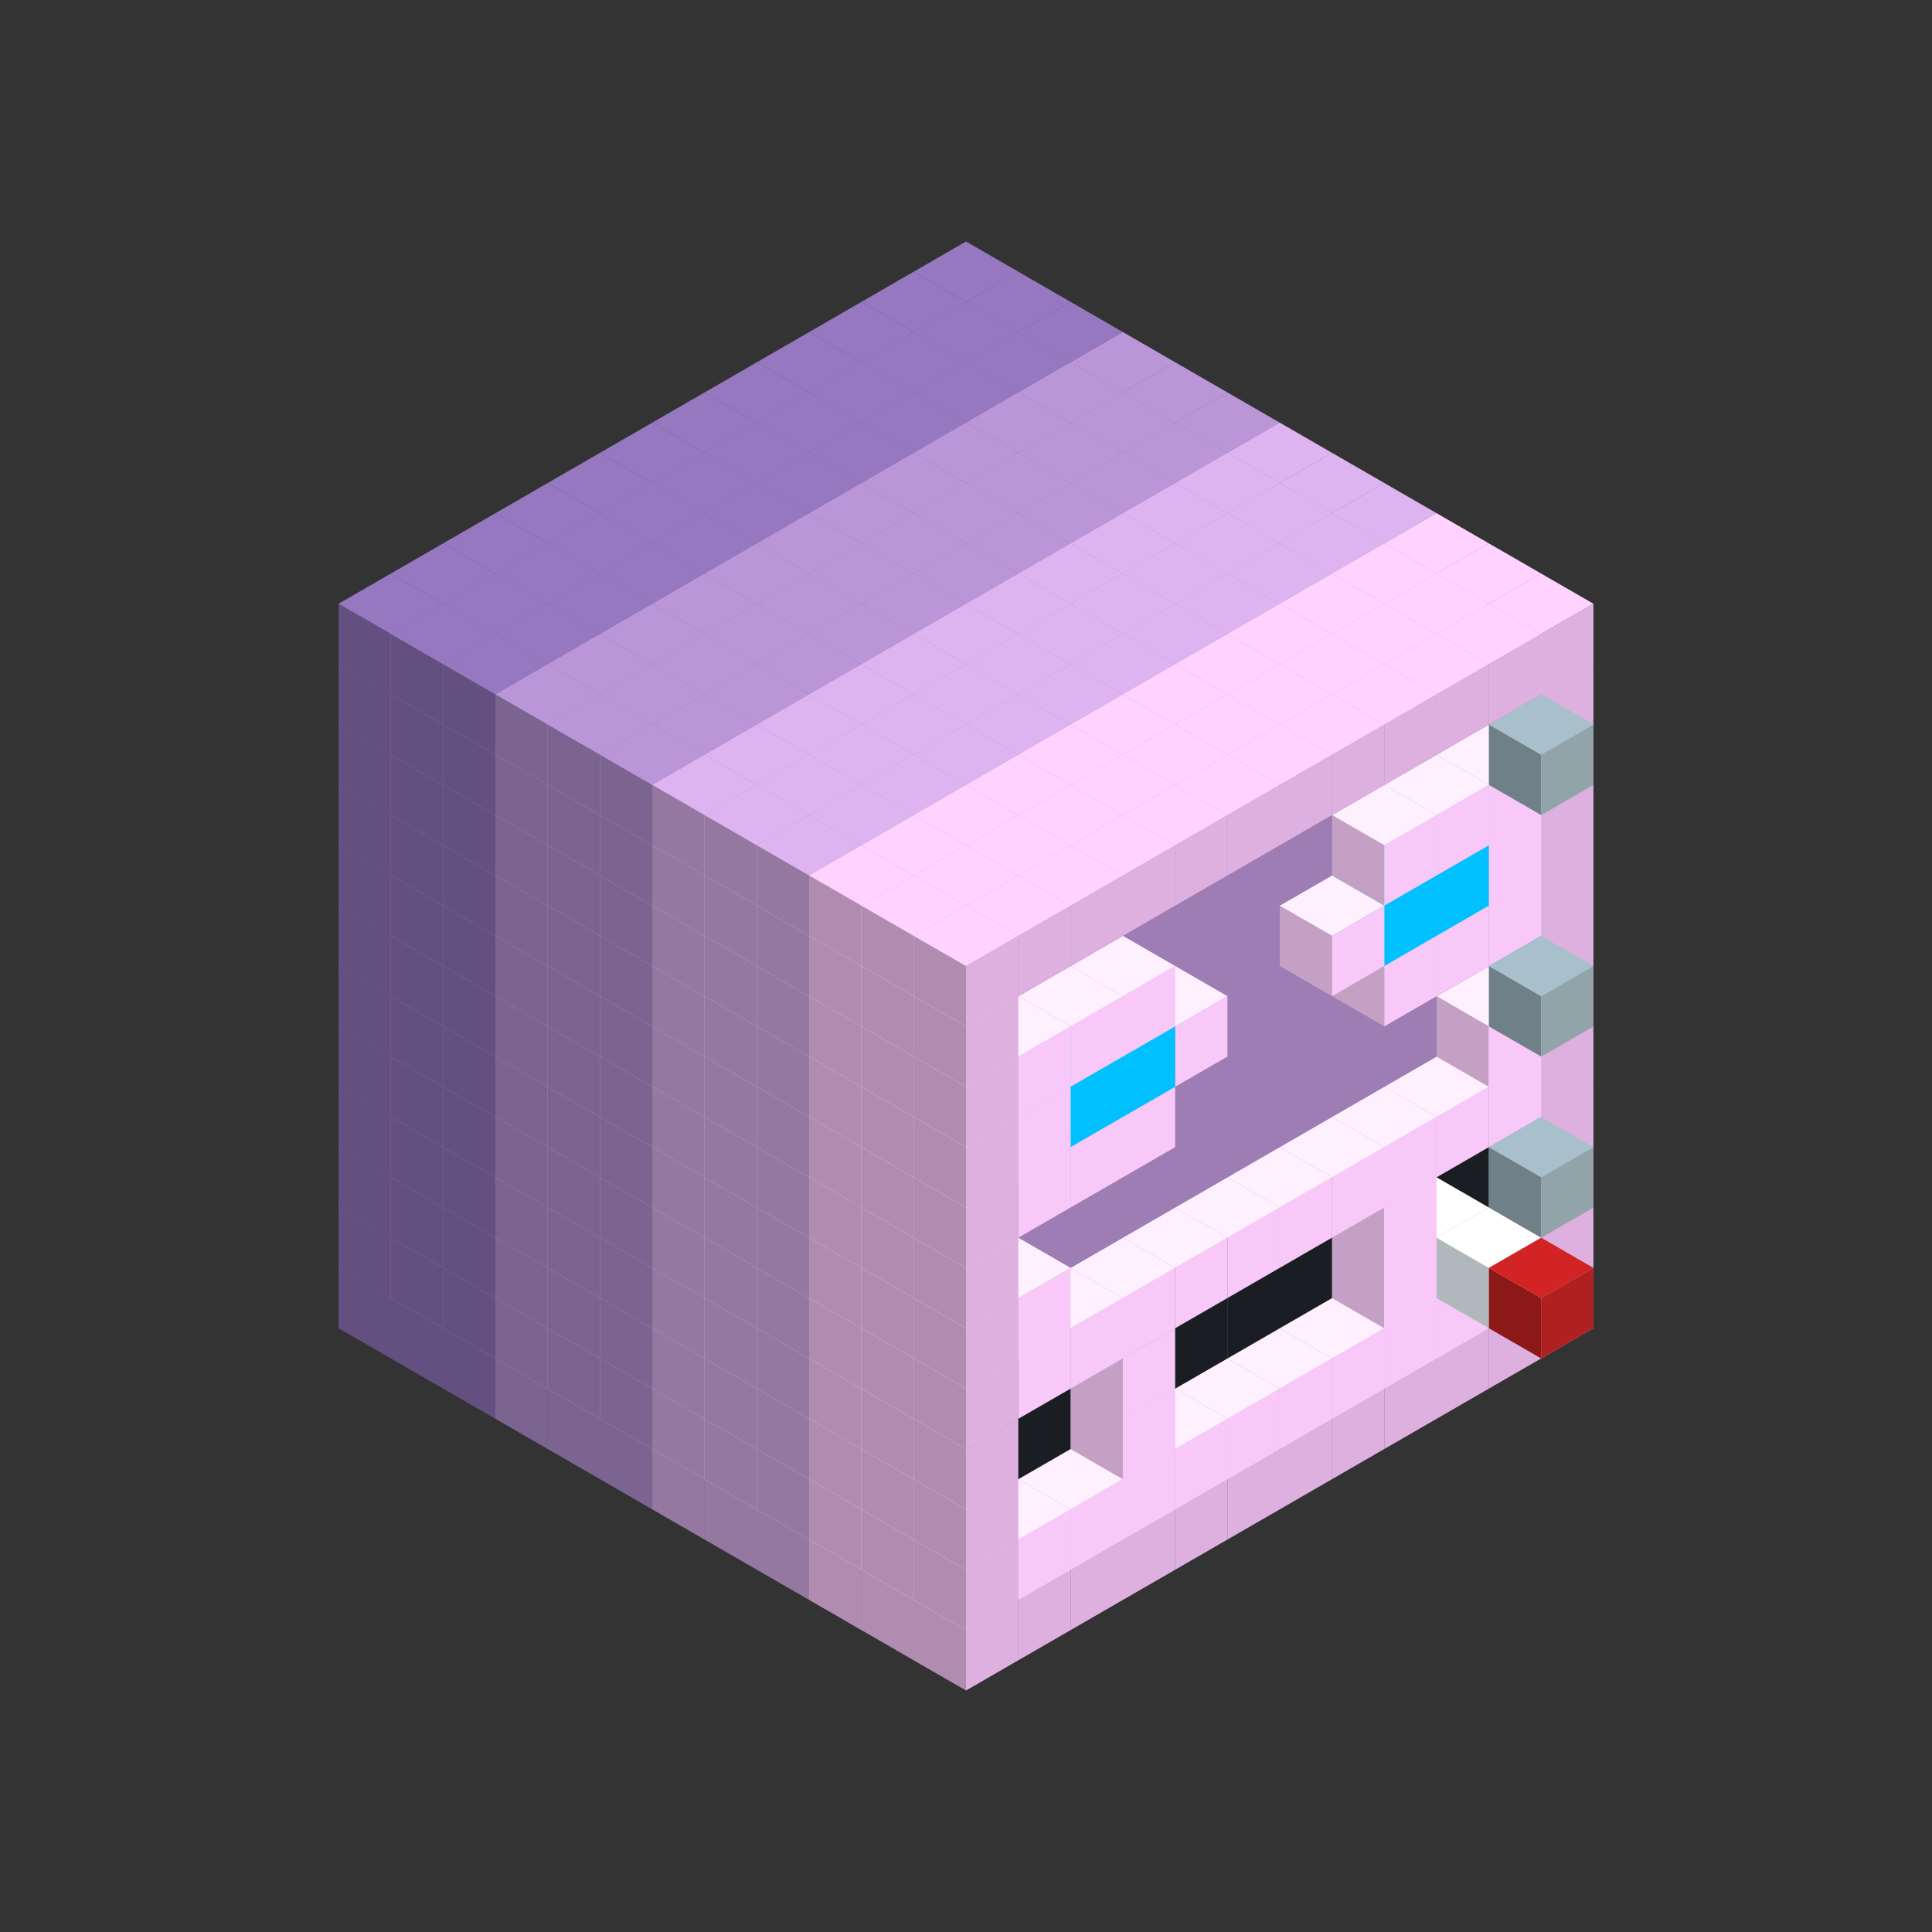 
<svg width='600' height='600' viewBox='4436371 5550000 3200000 3200000' xmlns='http://www.w3.org/2000/svg' xmlns:xlink='http://www.w3.org/1999/xlink'>
<rect x="4436371" y="5550000" width="3200000" height="3200000" fill="#333333" stroke="none"/>
<use xlink:href='#v-0x0000005e-6' transform='translate(983738,3600000)'/>
<use xlink:href='#v-0x0000005e-6' transform='translate(1070341,3650000)'/>
<use xlink:href='#v-0x0000005e-6' transform='translate(1156944,3700000)'/>
<use xlink:href='#v-0x0000005e-2' transform='translate(1243547,3750000)'/>
<use xlink:href='#v-0x0000005e-2' transform='translate(1330150,3800000)'/>
<use xlink:href='#v-0x0000005e-2' transform='translate(1416753,3850000)'/>
<use xlink:href='#v-0x0000005e-5' transform='translate(1503356,3900000)'/>
<use xlink:href='#v-0x0000005e-5' transform='translate(1589959,3950000)'/>
<use xlink:href='#v-0x0000005e-5' transform='translate(1676562,4000000)'/>
<use xlink:href='#v-0x0000005e-4' transform='translate(1763165,4050000)'/>
<use xlink:href='#v-0x0000005e-4' transform='translate(1849768,4100000)'/>
<use xlink:href='#v-0x0000005e-4' transform='translate(2889004,3600000)'/>
<use xlink:href='#v-0x0000005e-4' transform='translate(2802401,3650000)'/>
<use xlink:href='#v-0x0000005e-4' transform='translate(2715798,3700000)'/>
<use xlink:href='#v-0x0000005e-4' transform='translate(2629195,3750000)'/>
<use xlink:href='#v-0x0000005e-4' transform='translate(2542592,3800000)'/>
<use xlink:href='#v-0x0000005e-4' transform='translate(2455989,3850000)'/>
<use xlink:href='#v-0x0000005e-4' transform='translate(2369386,3900000)'/>
<use xlink:href='#v-0x0000005e-4' transform='translate(2282783,3950000)'/>
<use xlink:href='#v-0x0000005e-4' transform='translate(2196180,4000000)'/>
<use xlink:href='#v-0x0000005e-4' transform='translate(2109577,4050000)'/>
<use xlink:href='#v-0x0000005e-4' transform='translate(2022974,4100000)'/>
<use xlink:href='#v-0x0000005e-4' transform='translate(1936371,4150000)'/>
<use xlink:href='#v-0x0000005e-6' transform='translate(983738,3500000)'/>
<use xlink:href='#v-0x0000005e-6' transform='translate(1070341,3550000)'/>
<use xlink:href='#v-0x0000005e-6' transform='translate(1156944,3600000)'/>
<use xlink:href='#v-0x0000005e-2' transform='translate(1243547,3650000)'/>
<use xlink:href='#v-0x0000005e-2' transform='translate(1330150,3700000)'/>
<use xlink:href='#v-0x0000005e-2' transform='translate(1416753,3750000)'/>
<use xlink:href='#v-0x0000005e-5' transform='translate(1503356,3800000)'/>
<use xlink:href='#v-0x0000005e-5' transform='translate(1589959,3850000)'/>
<use xlink:href='#v-0x0000005e-5' transform='translate(1676562,3900000)'/>
<use xlink:href='#v-0x0000005e-4' transform='translate(1763165,3950000)'/>
<use xlink:href='#v-0x0000005e-2' transform='translate(2715798,3500000)'/>
<use xlink:href='#v-0x0000005e-2' transform='translate(2629195,3550000)'/>
<use xlink:href='#v-0x0000005e-2' transform='translate(2542592,3600000)'/>
<use xlink:href='#v-0x0000005e-2' transform='translate(2455989,3650000)'/>
<use xlink:href='#v-0x0000005e-2' transform='translate(2369386,3700000)'/>
<use xlink:href='#v-0x0000005e-2' transform='translate(2282783,3750000)'/>
<use xlink:href='#v-0x0000005e-2' transform='translate(2196180,3800000)'/>
<use xlink:href='#v-0x0000005e-2' transform='translate(2109577,3850000)'/>
<use xlink:href='#v-0x0000005e-2' transform='translate(2022974,3900000)'/>
<use xlink:href='#v-0x0000005e-2' transform='translate(1936371,3950000)'/>
<use xlink:href='#v-0x0000005e-4' transform='translate(1849768,4000000)'/>
<use xlink:href='#v-0x0000005e-4' transform='translate(2889004,3500000)'/>
<use xlink:href='#v-0x0000005e-1' transform='translate(2802401,3550000)'/>
<use xlink:href='#v-0x0000005e-1' transform='translate(2715798,3600000)'/>
<use xlink:href='#v-0x0000005e-1' transform='translate(2629195,3650000)'/>
<use xlink:href='#v-0x0000005e-1' transform='translate(2542592,3700000)'/>
<use xlink:href='#v-0x0000005e-1' transform='translate(2455989,3750000)'/>
<use xlink:href='#v-0x0000005e-1' transform='translate(2369386,3800000)'/>
<use xlink:href='#v-0x0000005e-1' transform='translate(2282783,3850000)'/>
<use xlink:href='#v-0x0000005e-1' transform='translate(2196180,3900000)'/>
<use xlink:href='#v-0x0000005e-1' transform='translate(2109577,3950000)'/>
<use xlink:href='#v-0x0000005e-1' transform='translate(2022974,4000000)'/>
<use xlink:href='#v-0x0000005e-4' transform='translate(1936371,4050000)'/>
<use xlink:href='#v-0x0000005e-6' transform='translate(983738,3400000)'/>
<use xlink:href='#v-0x0000005e-6' transform='translate(1070341,3450000)'/>
<use xlink:href='#v-0x0000005e-6' transform='translate(1156944,3500000)'/>
<use xlink:href='#v-0x0000005e-2' transform='translate(1243547,3550000)'/>
<use xlink:href='#v-0x0000005e-2' transform='translate(1330150,3600000)'/>
<use xlink:href='#v-0x0000005e-2' transform='translate(1416753,3650000)'/>
<use xlink:href='#v-0x0000005e-5' transform='translate(1503356,3700000)'/>
<use xlink:href='#v-0x0000005e-5' transform='translate(1589959,3750000)'/>
<use xlink:href='#v-0x0000005e-5' transform='translate(1676562,3800000)'/>
<use xlink:href='#v-0x0000005e-4' transform='translate(1763165,3850000)'/>
<use xlink:href='#v-0x0000005e-7' transform='translate(2715798,3400000)'/>
<use xlink:href='#v-0x0000005e-8' transform='translate(2629195,3450000)'/>
<use xlink:href='#v-0x0000005e-7' transform='translate(2542592,3500000)'/>
<use xlink:href='#v-0x0000005e-7' transform='translate(2455989,3550000)'/>
<use xlink:href='#v-0x0000005e-7' transform='translate(2369386,3600000)'/>
<use xlink:href='#v-0x0000005e-7' transform='translate(2282783,3650000)'/>
<use xlink:href='#v-0x0000005e-7' transform='translate(2196180,3700000)'/>
<use xlink:href='#v-0x0000005e-7' transform='translate(2109577,3750000)'/>
<use xlink:href='#v-0x0000005e-7' transform='translate(2022974,3800000)'/>
<use xlink:href='#v-0x0000005e-7' transform='translate(1936371,3850000)'/>
<use xlink:href='#v-0x0000005e-4' transform='translate(1849768,3900000)'/>
<use xlink:href='#v-0x0000005e-4' transform='translate(2889004,3400000)'/>
<use xlink:href='#v-0x0000005e-8' transform='translate(2715798,3500000)'/>
<use xlink:href='#v-0x0000005e-1' transform='translate(2629195,3550000)'/>
<use xlink:href='#v-0x0000005e-1' transform='translate(2196180,3800000)'/>
<use xlink:href='#v-0x0000005e-4' transform='translate(1936371,3950000)'/>
<use xlink:href='#v-0x0000005e-8' transform='translate(2802401,3550000)'/>
<use xlink:href='#v-0x0000005e-9' transform='translate(2889004,3600000)'/>
<use xlink:href='#v-0x0000005e-6' transform='translate(983738,3300000)'/>
<use xlink:href='#v-0x0000005e-6' transform='translate(1070341,3350000)'/>
<use xlink:href='#v-0x0000005e-6' transform='translate(1156944,3400000)'/>
<use xlink:href='#v-0x0000005e-2' transform='translate(1243547,3450000)'/>
<use xlink:href='#v-0x0000005e-2' transform='translate(1330150,3500000)'/>
<use xlink:href='#v-0x0000005e-2' transform='translate(1416753,3550000)'/>
<use xlink:href='#v-0x0000005e-5' transform='translate(1503356,3600000)'/>
<use xlink:href='#v-0x0000005e-5' transform='translate(1589959,3650000)'/>
<use xlink:href='#v-0x0000005e-5' transform='translate(1676562,3700000)'/>
<use xlink:href='#v-0x0000005e-4' transform='translate(1763165,3750000)'/>
<use xlink:href='#v-0x0000005e-7' transform='translate(2715798,3300000)'/>
<use xlink:href='#v-0x0000005e-7' transform='translate(2629195,3350000)'/>
<use xlink:href='#v-0x0000005e-7' transform='translate(2542592,3400000)'/>
<use xlink:href='#v-0x0000005e-7' transform='translate(2455989,3450000)'/>
<use xlink:href='#v-0x0000005e-7' transform='translate(2369386,3500000)'/>
<use xlink:href='#v-0x0000005e-7' transform='translate(2282783,3550000)'/>
<use xlink:href='#v-0x0000005e-7' transform='translate(2196180,3600000)'/>
<use xlink:href='#v-0x0000005e-7' transform='translate(2109577,3650000)'/>
<use xlink:href='#v-0x0000005e-7' transform='translate(2022974,3700000)'/>
<use xlink:href='#v-0x0000005e-7' transform='translate(1936371,3750000)'/>
<use xlink:href='#v-0x0000005e-4' transform='translate(1849768,3800000)'/>
<use xlink:href='#v-0x0000005e-4' transform='translate(2889004,3300000)'/>
<use xlink:href='#v-0x0000005e-1' transform='translate(2629195,3450000)'/>
<use xlink:href='#v-0x0000005e-1' transform='translate(2196180,3700000)'/>
<use xlink:href='#v-0x0000005e-4' transform='translate(1936371,3850000)'/>
<use xlink:href='#v-0x0000005e-6' transform='translate(983738,3200000)'/>
<use xlink:href='#v-0x0000005e-6' transform='translate(1070341,3250000)'/>
<use xlink:href='#v-0x0000005e-6' transform='translate(1156944,3300000)'/>
<use xlink:href='#v-0x0000005e-2' transform='translate(1243547,3350000)'/>
<use xlink:href='#v-0x0000005e-2' transform='translate(1330150,3400000)'/>
<use xlink:href='#v-0x0000005e-2' transform='translate(1416753,3450000)'/>
<use xlink:href='#v-0x0000005e-5' transform='translate(1503356,3500000)'/>
<use xlink:href='#v-0x0000005e-5' transform='translate(1589959,3550000)'/>
<use xlink:href='#v-0x0000005e-5' transform='translate(1676562,3600000)'/>
<use xlink:href='#v-0x0000005e-4' transform='translate(1763165,3650000)'/>
<use xlink:href='#v-0x0000005e-2' transform='translate(2715798,3200000)'/>
<use xlink:href='#v-0x0000005e-2' transform='translate(2629195,3250000)'/>
<use xlink:href='#v-0x0000005e-2' transform='translate(2542592,3300000)'/>
<use xlink:href='#v-0x0000005e-2' transform='translate(2455989,3350000)'/>
<use xlink:href='#v-0x0000005e-2' transform='translate(2369386,3400000)'/>
<use xlink:href='#v-0x0000005e-2' transform='translate(2282783,3450000)'/>
<use xlink:href='#v-0x0000005e-2' transform='translate(2196180,3500000)'/>
<use xlink:href='#v-0x0000005e-2' transform='translate(2109577,3550000)'/>
<use xlink:href='#v-0x0000005e-2' transform='translate(2022974,3600000)'/>
<use xlink:href='#v-0x0000005e-2' transform='translate(1936371,3650000)'/>
<use xlink:href='#v-0x0000005e-4' transform='translate(1849768,3700000)'/>
<use xlink:href='#v-0x0000005e-4' transform='translate(2889004,3200000)'/>
<use xlink:href='#v-0x0000005e-1' transform='translate(2802401,3250000)'/>
<use xlink:href='#v-0x0000005e-1' transform='translate(2715798,3300000)'/>
<use xlink:href='#v-0x0000005e-1' transform='translate(2629195,3350000)'/>
<use xlink:href='#v-0x0000005e-1' transform='translate(2542592,3400000)'/>
<use xlink:href='#v-0x0000005e-1' transform='translate(2455989,3450000)'/>
<use xlink:href='#v-0x0000005e-1' transform='translate(2369386,3500000)'/>
<use xlink:href='#v-0x0000005e-1' transform='translate(2282783,3550000)'/>
<use xlink:href='#v-0x0000005e-1' transform='translate(2196180,3600000)'/>
<use xlink:href='#v-0x0000005e-1' transform='translate(2109577,3650000)'/>
<use xlink:href='#v-0x0000005e-1' transform='translate(2022974,3700000)'/>
<use xlink:href='#v-0x0000005e-4' transform='translate(1936371,3750000)'/>
<use xlink:href='#v-0x0000005e-10' transform='translate(2889004,3400000)'/>
<use xlink:href='#v-0x0000005e-6' transform='translate(983738,3100000)'/>
<use xlink:href='#v-0x0000005e-6' transform='translate(1070341,3150000)'/>
<use xlink:href='#v-0x0000005e-6' transform='translate(1156944,3200000)'/>
<use xlink:href='#v-0x0000005e-2' transform='translate(1243547,3250000)'/>
<use xlink:href='#v-0x0000005e-2' transform='translate(1330150,3300000)'/>
<use xlink:href='#v-0x0000005e-2' transform='translate(1416753,3350000)'/>
<use xlink:href='#v-0x0000005e-5' transform='translate(1503356,3400000)'/>
<use xlink:href='#v-0x0000005e-5' transform='translate(1589959,3450000)'/>
<use xlink:href='#v-0x0000005e-5' transform='translate(1676562,3500000)'/>
<use xlink:href='#v-0x0000005e-4' transform='translate(1763165,3550000)'/>
<use xlink:href='#v-0x0000005e-2' transform='translate(2715798,3100000)'/>
<use xlink:href='#v-0x0000005e-2' transform='translate(2629195,3150000)'/>
<use xlink:href='#v-0x0000005e-2' transform='translate(2542592,3200000)'/>
<use xlink:href='#v-0x0000005e-2' transform='translate(2455989,3250000)'/>
<use xlink:href='#v-0x0000005e-2' transform='translate(2369386,3300000)'/>
<use xlink:href='#v-0x0000005e-2' transform='translate(2282783,3350000)'/>
<use xlink:href='#v-0x0000005e-2' transform='translate(2196180,3400000)'/>
<use xlink:href='#v-0x0000005e-2' transform='translate(2109577,3450000)'/>
<use xlink:href='#v-0x0000005e-2' transform='translate(2022974,3500000)'/>
<use xlink:href='#v-0x0000005e-2' transform='translate(1936371,3550000)'/>
<use xlink:href='#v-0x0000005e-4' transform='translate(1849768,3600000)'/>
<use xlink:href='#v-0x0000005e-4' transform='translate(2889004,3100000)'/>
<use xlink:href='#v-0x0000005e-1' transform='translate(2802401,3150000)'/>
<use xlink:href='#v-0x0000005e-1' transform='translate(2022974,3600000)'/>
<use xlink:href='#v-0x0000005e-4' transform='translate(1936371,3650000)'/>
<use xlink:href='#v-0x0000005e-6' transform='translate(983738,3000000)'/>
<use xlink:href='#v-0x0000005e-6' transform='translate(1070341,3050000)'/>
<use xlink:href='#v-0x0000005e-6' transform='translate(1156944,3100000)'/>
<use xlink:href='#v-0x0000005e-2' transform='translate(1243547,3150000)'/>
<use xlink:href='#v-0x0000005e-2' transform='translate(1330150,3200000)'/>
<use xlink:href='#v-0x0000005e-2' transform='translate(1416753,3250000)'/>
<use xlink:href='#v-0x0000005e-5' transform='translate(1503356,3300000)'/>
<use xlink:href='#v-0x0000005e-5' transform='translate(1589959,3350000)'/>
<use xlink:href='#v-0x0000005e-5' transform='translate(1676562,3400000)'/>
<use xlink:href='#v-0x0000005e-4' transform='translate(1763165,3450000)'/>
<use xlink:href='#v-0x0000005e-2' transform='translate(2715798,3000000)'/>
<use xlink:href='#v-0x0000005e-2' transform='translate(2629195,3050000)'/>
<use xlink:href='#v-0x0000005e-2' transform='translate(2542592,3100000)'/>
<use xlink:href='#v-0x0000005e-2' transform='translate(2455989,3150000)'/>
<use xlink:href='#v-0x0000005e-2' transform='translate(2369386,3200000)'/>
<use xlink:href='#v-0x0000005e-2' transform='translate(2282783,3250000)'/>
<use xlink:href='#v-0x0000005e-2' transform='translate(2196180,3300000)'/>
<use xlink:href='#v-0x0000005e-2' transform='translate(2109577,3350000)'/>
<use xlink:href='#v-0x0000005e-2' transform='translate(2022974,3400000)'/>
<use xlink:href='#v-0x0000005e-2' transform='translate(1936371,3450000)'/>
<use xlink:href='#v-0x0000005e-4' transform='translate(1849768,3500000)'/>
<use xlink:href='#v-0x0000005e-4' transform='translate(2889004,3000000)'/>
<use xlink:href='#v-0x0000005e-4' transform='translate(1936371,3550000)'/>
<use xlink:href='#v-0x0000005e-6' transform='translate(983738,2900000)'/>
<use xlink:href='#v-0x0000005e-6' transform='translate(1070341,2950000)'/>
<use xlink:href='#v-0x0000005e-6' transform='translate(1156944,3000000)'/>
<use xlink:href='#v-0x0000005e-2' transform='translate(1243547,3050000)'/>
<use xlink:href='#v-0x0000005e-2' transform='translate(1330150,3100000)'/>
<use xlink:href='#v-0x0000005e-2' transform='translate(1416753,3150000)'/>
<use xlink:href='#v-0x0000005e-5' transform='translate(1503356,3200000)'/>
<use xlink:href='#v-0x0000005e-5' transform='translate(1589959,3250000)'/>
<use xlink:href='#v-0x0000005e-5' transform='translate(1676562,3300000)'/>
<use xlink:href='#v-0x0000005e-4' transform='translate(1763165,3350000)'/>
<use xlink:href='#v-0x0000005e-2' transform='translate(2715798,2900000)'/>
<use xlink:href='#v-0x0000005e-2' transform='translate(2629195,2950000)'/>
<use xlink:href='#v-0x0000005e-2' transform='translate(2542592,3000000)'/>
<use xlink:href='#v-0x0000005e-2' transform='translate(2455989,3050000)'/>
<use xlink:href='#v-0x0000005e-2' transform='translate(2369386,3100000)'/>
<use xlink:href='#v-0x0000005e-2' transform='translate(2282783,3150000)'/>
<use xlink:href='#v-0x0000005e-2' transform='translate(2196180,3200000)'/>
<use xlink:href='#v-0x0000005e-2' transform='translate(2109577,3250000)'/>
<use xlink:href='#v-0x0000005e-2' transform='translate(2022974,3300000)'/>
<use xlink:href='#v-0x0000005e-2' transform='translate(1936371,3350000)'/>
<use xlink:href='#v-0x0000005e-4' transform='translate(1849768,3400000)'/>
<use xlink:href='#v-0x0000005e-4' transform='translate(2889004,2900000)'/>
<use xlink:href='#v-0x0000005e-1' transform='translate(2802401,2950000)'/>
<use xlink:href='#v-0x0000005e-1' transform='translate(2715798,3000000)'/>
<use xlink:href='#v-0x0000005e-1' transform='translate(2629195,3050000)'/>
<use xlink:href='#v-0x0000005e-1' transform='translate(2196180,3300000)'/>
<use xlink:href='#v-0x0000005e-1' transform='translate(2109577,3350000)'/>
<use xlink:href='#v-0x0000005e-1' transform='translate(2022974,3400000)'/>
<use xlink:href='#v-0x0000005e-4' transform='translate(1936371,3450000)'/>
<use xlink:href='#v-0x0000005e-10' transform='translate(2889004,3100000)'/>
<use xlink:href='#v-0x0000005e-6' transform='translate(983738,2800000)'/>
<use xlink:href='#v-0x0000005e-6' transform='translate(1070341,2850000)'/>
<use xlink:href='#v-0x0000005e-6' transform='translate(1156944,2900000)'/>
<use xlink:href='#v-0x0000005e-2' transform='translate(1243547,2950000)'/>
<use xlink:href='#v-0x0000005e-2' transform='translate(1330150,3000000)'/>
<use xlink:href='#v-0x0000005e-2' transform='translate(1416753,3050000)'/>
<use xlink:href='#v-0x0000005e-5' transform='translate(1503356,3100000)'/>
<use xlink:href='#v-0x0000005e-5' transform='translate(1589959,3150000)'/>
<use xlink:href='#v-0x0000005e-5' transform='translate(1676562,3200000)'/>
<use xlink:href='#v-0x0000005e-4' transform='translate(1763165,3250000)'/>
<use xlink:href='#v-0x0000005e-2' transform='translate(2715798,2800000)'/>
<use xlink:href='#v-0x0000005e-2' transform='translate(2629195,2850000)'/>
<use xlink:href='#v-0x0000005e-2' transform='translate(2542592,2900000)'/>
<use xlink:href='#v-0x0000005e-2' transform='translate(2455989,2950000)'/>
<use xlink:href='#v-0x0000005e-2' transform='translate(2369386,3000000)'/>
<use xlink:href='#v-0x0000005e-2' transform='translate(2282783,3050000)'/>
<use xlink:href='#v-0x0000005e-2' transform='translate(2196180,3100000)'/>
<use xlink:href='#v-0x0000005e-2' transform='translate(2109577,3150000)'/>
<use xlink:href='#v-0x0000005e-2' transform='translate(2022974,3200000)'/>
<use xlink:href='#v-0x0000005e-2' transform='translate(1936371,3250000)'/>
<use xlink:href='#v-0x0000005e-4' transform='translate(1849768,3300000)'/>
<use xlink:href='#v-0x0000005e-4' transform='translate(2889004,2800000)'/>
<use xlink:href='#v-0x0000005e-1' transform='translate(2802401,2850000)'/>
<use xlink:href='#v-0x0000005e-3' transform='translate(2715798,2900000)'/>
<use xlink:href='#v-0x0000005e-3' transform='translate(2629195,2950000)'/>
<use xlink:href='#v-0x0000005e-1' transform='translate(2542592,3000000)'/>
<use xlink:href='#v-0x0000005e-1' transform='translate(2282783,3150000)'/>
<use xlink:href='#v-0x0000005e-3' transform='translate(2196180,3200000)'/>
<use xlink:href='#v-0x0000005e-3' transform='translate(2109577,3250000)'/>
<use xlink:href='#v-0x0000005e-1' transform='translate(2022974,3300000)'/>
<use xlink:href='#v-0x0000005e-4' transform='translate(1936371,3350000)'/>
<use xlink:href='#v-0x0000005e-6' transform='translate(983738,2700000)'/>
<use xlink:href='#v-0x0000005e-6' transform='translate(1070341,2750000)'/>
<use xlink:href='#v-0x0000005e-6' transform='translate(1156944,2800000)'/>
<use xlink:href='#v-0x0000005e-2' transform='translate(1243547,2850000)'/>
<use xlink:href='#v-0x0000005e-2' transform='translate(1330150,2900000)'/>
<use xlink:href='#v-0x0000005e-2' transform='translate(1416753,2950000)'/>
<use xlink:href='#v-0x0000005e-5' transform='translate(1503356,3000000)'/>
<use xlink:href='#v-0x0000005e-5' transform='translate(1589959,3050000)'/>
<use xlink:href='#v-0x0000005e-5' transform='translate(1676562,3100000)'/>
<use xlink:href='#v-0x0000005e-4' transform='translate(1763165,3150000)'/>
<use xlink:href='#v-0x0000005e-2' transform='translate(2715798,2700000)'/>
<use xlink:href='#v-0x0000005e-2' transform='translate(2629195,2750000)'/>
<use xlink:href='#v-0x0000005e-2' transform='translate(2542592,2800000)'/>
<use xlink:href='#v-0x0000005e-2' transform='translate(2455989,2850000)'/>
<use xlink:href='#v-0x0000005e-2' transform='translate(2369386,2900000)'/>
<use xlink:href='#v-0x0000005e-2' transform='translate(2282783,2950000)'/>
<use xlink:href='#v-0x0000005e-2' transform='translate(2196180,3000000)'/>
<use xlink:href='#v-0x0000005e-2' transform='translate(2109577,3050000)'/>
<use xlink:href='#v-0x0000005e-2' transform='translate(2022974,3100000)'/>
<use xlink:href='#v-0x0000005e-2' transform='translate(1936371,3150000)'/>
<use xlink:href='#v-0x0000005e-4' transform='translate(1849768,3200000)'/>
<use xlink:href='#v-0x0000005e-4' transform='translate(2889004,2700000)'/>
<use xlink:href='#v-0x0000005e-1' transform='translate(2802401,2750000)'/>
<use xlink:href='#v-0x0000005e-1' transform='translate(2715798,2800000)'/>
<use xlink:href='#v-0x0000005e-1' transform='translate(2629195,2850000)'/>
<use xlink:href='#v-0x0000005e-1' transform='translate(2196180,3100000)'/>
<use xlink:href='#v-0x0000005e-1' transform='translate(2109577,3150000)'/>
<use xlink:href='#v-0x0000005e-1' transform='translate(2022974,3200000)'/>
<use xlink:href='#v-0x0000005e-4' transform='translate(1936371,3250000)'/>
<use xlink:href='#v-0x0000005e-6' transform='translate(983738,2600000)'/>
<use xlink:href='#v-0x0000005e-6' transform='translate(1070341,2650000)'/>
<use xlink:href='#v-0x0000005e-6' transform='translate(1156944,2700000)'/>
<use xlink:href='#v-0x0000005e-2' transform='translate(1243547,2750000)'/>
<use xlink:href='#v-0x0000005e-2' transform='translate(1330150,2800000)'/>
<use xlink:href='#v-0x0000005e-2' transform='translate(1416753,2850000)'/>
<use xlink:href='#v-0x0000005e-5' transform='translate(1503356,2900000)'/>
<use xlink:href='#v-0x0000005e-5' transform='translate(1589959,2950000)'/>
<use xlink:href='#v-0x0000005e-5' transform='translate(1676562,3000000)'/>
<use xlink:href='#v-0x0000005e-4' transform='translate(1763165,3050000)'/>
<use xlink:href='#v-0x0000005e-2' transform='translate(2715798,2600000)'/>
<use xlink:href='#v-0x0000005e-2' transform='translate(2629195,2650000)'/>
<use xlink:href='#v-0x0000005e-2' transform='translate(2542592,2700000)'/>
<use xlink:href='#v-0x0000005e-2' transform='translate(2455989,2750000)'/>
<use xlink:href='#v-0x0000005e-2' transform='translate(2369386,2800000)'/>
<use xlink:href='#v-0x0000005e-2' transform='translate(2282783,2850000)'/>
<use xlink:href='#v-0x0000005e-2' transform='translate(2196180,2900000)'/>
<use xlink:href='#v-0x0000005e-2' transform='translate(2109577,2950000)'/>
<use xlink:href='#v-0x0000005e-2' transform='translate(2022974,3000000)'/>
<use xlink:href='#v-0x0000005e-2' transform='translate(1936371,3050000)'/>
<use xlink:href='#v-0x0000005e-4' transform='translate(1849768,3100000)'/>
<use xlink:href='#v-0x0000005e-4' transform='translate(2889004,2600000)'/>
<use xlink:href='#v-0x0000005e-4' transform='translate(1936371,3150000)'/>
<use xlink:href='#v-0x0000005e-6' transform='translate(1936371,1950000)'/>
<use xlink:href='#v-0x0000005e-6' transform='translate(1849768,2000000)'/>
<use xlink:href='#v-0x0000005e-6' transform='translate(1763165,2050000)'/>
<use xlink:href='#v-0x0000005e-6' transform='translate(1676562,2100000)'/>
<use xlink:href='#v-0x0000005e-6' transform='translate(1589959,2150000)'/>
<use xlink:href='#v-0x0000005e-6' transform='translate(1503356,2200000)'/>
<use xlink:href='#v-0x0000005e-6' transform='translate(1416753,2250000)'/>
<use xlink:href='#v-0x0000005e-6' transform='translate(1330150,2300000)'/>
<use xlink:href='#v-0x0000005e-6' transform='translate(1243547,2350000)'/>
<use xlink:href='#v-0x0000005e-6' transform='translate(1156944,2400000)'/>
<use xlink:href='#v-0x0000005e-6' transform='translate(1070341,2450000)'/>
<use xlink:href='#v-0x0000005e-6' transform='translate(983738,2500000)'/>
<use xlink:href='#v-0x0000005e-6' transform='translate(2022974,2000000)'/>
<use xlink:href='#v-0x0000005e-6' transform='translate(1936371,2050000)'/>
<use xlink:href='#v-0x0000005e-6' transform='translate(1849768,2100000)'/>
<use xlink:href='#v-0x0000005e-6' transform='translate(1763165,2150000)'/>
<use xlink:href='#v-0x0000005e-6' transform='translate(1676562,2200000)'/>
<use xlink:href='#v-0x0000005e-6' transform='translate(1589959,2250000)'/>
<use xlink:href='#v-0x0000005e-6' transform='translate(1503356,2300000)'/>
<use xlink:href='#v-0x0000005e-6' transform='translate(1416753,2350000)'/>
<use xlink:href='#v-0x0000005e-6' transform='translate(1330150,2400000)'/>
<use xlink:href='#v-0x0000005e-6' transform='translate(1243547,2450000)'/>
<use xlink:href='#v-0x0000005e-6' transform='translate(1156944,2500000)'/>
<use xlink:href='#v-0x0000005e-6' transform='translate(1070341,2550000)'/>
<use xlink:href='#v-0x0000005e-6' transform='translate(2109577,2050000)'/>
<use xlink:href='#v-0x0000005e-6' transform='translate(2022974,2100000)'/>
<use xlink:href='#v-0x0000005e-6' transform='translate(1936371,2150000)'/>
<use xlink:href='#v-0x0000005e-6' transform='translate(1849768,2200000)'/>
<use xlink:href='#v-0x0000005e-6' transform='translate(1763165,2250000)'/>
<use xlink:href='#v-0x0000005e-6' transform='translate(1676562,2300000)'/>
<use xlink:href='#v-0x0000005e-6' transform='translate(1589959,2350000)'/>
<use xlink:href='#v-0x0000005e-6' transform='translate(1503356,2400000)'/>
<use xlink:href='#v-0x0000005e-6' transform='translate(1416753,2450000)'/>
<use xlink:href='#v-0x0000005e-6' transform='translate(1330150,2500000)'/>
<use xlink:href='#v-0x0000005e-6' transform='translate(1243547,2550000)'/>
<use xlink:href='#v-0x0000005e-6' transform='translate(1156944,2600000)'/>
<use xlink:href='#v-0x0000005e-2' transform='translate(2196180,2100000)'/>
<use xlink:href='#v-0x0000005e-2' transform='translate(2109577,2150000)'/>
<use xlink:href='#v-0x0000005e-2' transform='translate(2022974,2200000)'/>
<use xlink:href='#v-0x0000005e-2' transform='translate(1936371,2250000)'/>
<use xlink:href='#v-0x0000005e-2' transform='translate(1849768,2300000)'/>
<use xlink:href='#v-0x0000005e-2' transform='translate(1763165,2350000)'/>
<use xlink:href='#v-0x0000005e-2' transform='translate(1676562,2400000)'/>
<use xlink:href='#v-0x0000005e-2' transform='translate(1589959,2450000)'/>
<use xlink:href='#v-0x0000005e-2' transform='translate(1503356,2500000)'/>
<use xlink:href='#v-0x0000005e-2' transform='translate(1416753,2550000)'/>
<use xlink:href='#v-0x0000005e-2' transform='translate(1330150,2600000)'/>
<use xlink:href='#v-0x0000005e-2' transform='translate(1243547,2650000)'/>
<use xlink:href='#v-0x0000005e-2' transform='translate(2282783,2150000)'/>
<use xlink:href='#v-0x0000005e-2' transform='translate(2196180,2200000)'/>
<use xlink:href='#v-0x0000005e-2' transform='translate(2109577,2250000)'/>
<use xlink:href='#v-0x0000005e-2' transform='translate(2022974,2300000)'/>
<use xlink:href='#v-0x0000005e-2' transform='translate(1936371,2350000)'/>
<use xlink:href='#v-0x0000005e-2' transform='translate(1849768,2400000)'/>
<use xlink:href='#v-0x0000005e-2' transform='translate(1763165,2450000)'/>
<use xlink:href='#v-0x0000005e-2' transform='translate(1676562,2500000)'/>
<use xlink:href='#v-0x0000005e-2' transform='translate(1589959,2550000)'/>
<use xlink:href='#v-0x0000005e-2' transform='translate(1503356,2600000)'/>
<use xlink:href='#v-0x0000005e-2' transform='translate(1416753,2650000)'/>
<use xlink:href='#v-0x0000005e-2' transform='translate(1330150,2700000)'/>
<use xlink:href='#v-0x0000005e-2' transform='translate(2369386,2200000)'/>
<use xlink:href='#v-0x0000005e-2' transform='translate(2282783,2250000)'/>
<use xlink:href='#v-0x0000005e-2' transform='translate(2196180,2300000)'/>
<use xlink:href='#v-0x0000005e-2' transform='translate(2109577,2350000)'/>
<use xlink:href='#v-0x0000005e-2' transform='translate(2022974,2400000)'/>
<use xlink:href='#v-0x0000005e-2' transform='translate(1936371,2450000)'/>
<use xlink:href='#v-0x0000005e-2' transform='translate(1849768,2500000)'/>
<use xlink:href='#v-0x0000005e-2' transform='translate(1763165,2550000)'/>
<use xlink:href='#v-0x0000005e-2' transform='translate(1676562,2600000)'/>
<use xlink:href='#v-0x0000005e-2' transform='translate(1589959,2650000)'/>
<use xlink:href='#v-0x0000005e-2' transform='translate(1503356,2700000)'/>
<use xlink:href='#v-0x0000005e-2' transform='translate(1416753,2750000)'/>
<use xlink:href='#v-0x0000005e-5' transform='translate(2455989,2250000)'/>
<use xlink:href='#v-0x0000005e-5' transform='translate(2369386,2300000)'/>
<use xlink:href='#v-0x0000005e-5' transform='translate(2282783,2350000)'/>
<use xlink:href='#v-0x0000005e-5' transform='translate(2196180,2400000)'/>
<use xlink:href='#v-0x0000005e-5' transform='translate(2109577,2450000)'/>
<use xlink:href='#v-0x0000005e-5' transform='translate(2022974,2500000)'/>
<use xlink:href='#v-0x0000005e-5' transform='translate(1936371,2550000)'/>
<use xlink:href='#v-0x0000005e-5' transform='translate(1849768,2600000)'/>
<use xlink:href='#v-0x0000005e-5' transform='translate(1763165,2650000)'/>
<use xlink:href='#v-0x0000005e-5' transform='translate(1676562,2700000)'/>
<use xlink:href='#v-0x0000005e-5' transform='translate(1589959,2750000)'/>
<use xlink:href='#v-0x0000005e-5' transform='translate(1503356,2800000)'/>
<use xlink:href='#v-0x0000005e-5' transform='translate(2542592,2300000)'/>
<use xlink:href='#v-0x0000005e-5' transform='translate(2455989,2350000)'/>
<use xlink:href='#v-0x0000005e-5' transform='translate(2369386,2400000)'/>
<use xlink:href='#v-0x0000005e-5' transform='translate(2282783,2450000)'/>
<use xlink:href='#v-0x0000005e-5' transform='translate(2196180,2500000)'/>
<use xlink:href='#v-0x0000005e-5' transform='translate(2109577,2550000)'/>
<use xlink:href='#v-0x0000005e-5' transform='translate(2022974,2600000)'/>
<use xlink:href='#v-0x0000005e-5' transform='translate(1936371,2650000)'/>
<use xlink:href='#v-0x0000005e-5' transform='translate(1849768,2700000)'/>
<use xlink:href='#v-0x0000005e-5' transform='translate(1763165,2750000)'/>
<use xlink:href='#v-0x0000005e-5' transform='translate(1676562,2800000)'/>
<use xlink:href='#v-0x0000005e-5' transform='translate(1589959,2850000)'/>
<use xlink:href='#v-0x0000005e-5' transform='translate(2629195,2350000)'/>
<use xlink:href='#v-0x0000005e-5' transform='translate(2542592,2400000)'/>
<use xlink:href='#v-0x0000005e-5' transform='translate(2455989,2450000)'/>
<use xlink:href='#v-0x0000005e-5' transform='translate(2369386,2500000)'/>
<use xlink:href='#v-0x0000005e-5' transform='translate(2282783,2550000)'/>
<use xlink:href='#v-0x0000005e-5' transform='translate(2196180,2600000)'/>
<use xlink:href='#v-0x0000005e-5' transform='translate(2109577,2650000)'/>
<use xlink:href='#v-0x0000005e-5' transform='translate(2022974,2700000)'/>
<use xlink:href='#v-0x0000005e-5' transform='translate(1936371,2750000)'/>
<use xlink:href='#v-0x0000005e-5' transform='translate(1849768,2800000)'/>
<use xlink:href='#v-0x0000005e-5' transform='translate(1763165,2850000)'/>
<use xlink:href='#v-0x0000005e-5' transform='translate(1676562,2900000)'/>
<use xlink:href='#v-0x0000005e-4' transform='translate(2715798,2400000)'/>
<use xlink:href='#v-0x0000005e-4' transform='translate(2629195,2450000)'/>
<use xlink:href='#v-0x0000005e-4' transform='translate(2542592,2500000)'/>
<use xlink:href='#v-0x0000005e-4' transform='translate(2455989,2550000)'/>
<use xlink:href='#v-0x0000005e-4' transform='translate(2369386,2600000)'/>
<use xlink:href='#v-0x0000005e-4' transform='translate(2282783,2650000)'/>
<use xlink:href='#v-0x0000005e-4' transform='translate(2196180,2700000)'/>
<use xlink:href='#v-0x0000005e-4' transform='translate(2109577,2750000)'/>
<use xlink:href='#v-0x0000005e-4' transform='translate(2022974,2800000)'/>
<use xlink:href='#v-0x0000005e-4' transform='translate(1936371,2850000)'/>
<use xlink:href='#v-0x0000005e-4' transform='translate(1849768,2900000)'/>
<use xlink:href='#v-0x0000005e-4' transform='translate(1763165,2950000)'/>
<use xlink:href='#v-0x0000005e-4' transform='translate(2802401,2450000)'/>
<use xlink:href='#v-0x0000005e-4' transform='translate(2715798,2500000)'/>
<use xlink:href='#v-0x0000005e-4' transform='translate(2629195,2550000)'/>
<use xlink:href='#v-0x0000005e-4' transform='translate(2542592,2600000)'/>
<use xlink:href='#v-0x0000005e-4' transform='translate(2455989,2650000)'/>
<use xlink:href='#v-0x0000005e-4' transform='translate(2369386,2700000)'/>
<use xlink:href='#v-0x0000005e-4' transform='translate(2282783,2750000)'/>
<use xlink:href='#v-0x0000005e-4' transform='translate(2196180,2800000)'/>
<use xlink:href='#v-0x0000005e-4' transform='translate(2109577,2850000)'/>
<use xlink:href='#v-0x0000005e-4' transform='translate(2022974,2900000)'/>
<use xlink:href='#v-0x0000005e-4' transform='translate(1936371,2950000)'/>
<use xlink:href='#v-0x0000005e-4' transform='translate(1849768,3000000)'/>
<use xlink:href='#v-0x0000005e-4' transform='translate(2889004,2500000)'/>
<use xlink:href='#v-0x0000005e-4' transform='translate(2802401,2550000)'/>
<use xlink:href='#v-0x0000005e-4' transform='translate(2715798,2600000)'/>
<use xlink:href='#v-0x0000005e-4' transform='translate(2629195,2650000)'/>
<use xlink:href='#v-0x0000005e-4' transform='translate(2542592,2700000)'/>
<use xlink:href='#v-0x0000005e-4' transform='translate(2455989,2750000)'/>
<use xlink:href='#v-0x0000005e-4' transform='translate(2369386,2800000)'/>
<use xlink:href='#v-0x0000005e-4' transform='translate(2282783,2850000)'/>
<use xlink:href='#v-0x0000005e-4' transform='translate(2196180,2900000)'/>
<use xlink:href='#v-0x0000005e-4' transform='translate(2109577,2950000)'/>
<use xlink:href='#v-0x0000005e-4' transform='translate(2022974,3000000)'/>
<use xlink:href='#v-0x0000005e-4' transform='translate(1936371,3050000)'/>
<use xlink:href='#v-0x0000005e-10' transform='translate(2889004,2700000)'/>
<defs>
<g id='v-0x0000005e-1'>
<polygon points='4100000,4100000 4100000,4200000 4013397,4150000 4013397,4050000' fill='#c4a0c4'/>
<polygon points='4100000,4100000 4100000,4200000 4186602,4150000 4186602,4050000' fill='#f8c8f8'/>
<polygon points='4100000,4100000 4013397,4050000 4100000,4000000 4186602,4050000' fill='#fff0ff'/>
</g>
<g id='v-0x0000005e-2'>
<polygon points='4100000,4100000 4100000,4200000 4013397,4150000 4013397,4050000' fill='#7c6490'/>
<polygon points='4100000,4100000 4100000,4200000 4186602,4150000 4186602,4050000' fill='#9d7db4'/>
<polygon points='4100000,4100000 4013397,4050000 4100000,4000000 4186602,4050000' fill='#ba96d8'/>
</g>
<g id='v-0x0000005e-3'>
<polygon points='4100000,4100000 4100000,4200000 4013397,4150000 4013397,4050000' fill='#0098cc'/>
<polygon points='4100000,4100000 4100000,4200000 4186602,4150000 4186602,4050000' fill='#00c0ff'/>
<polygon points='4100000,4100000 4013397,4050000 4100000,4000000 4186602,4050000' fill='#00e4ff'/>
</g>
<g id='v-0x0000005e-4'>
<polygon points='4100000,4100000 4100000,4200000 4013397,4150000 4013397,4050000' fill='#b08cb0'/>
<polygon points='4100000,4100000 4100000,4200000 4186602,4150000 4186602,4050000' fill='#ddb0e0'/>
<polygon points='4100000,4100000 4013397,4050000 4100000,4000000 4186602,4050000' fill='#ffd2ff'/>
</g>
<g id='v-0x0000005e-5'>
<polygon points='4100000,4100000 4100000,4200000 4013397,4150000 4013397,4050000' fill='#9478a0'/>
<polygon points='4100000,4100000 4100000,4200000 4186602,4150000 4186602,4050000' fill='#bb99cc'/>
<polygon points='4100000,4100000 4013397,4050000 4100000,4000000 4186602,4050000' fill='#deb4f0'/>
</g>
<g id='v-0x0000005e-6'>
<polygon points='4100000,4100000 4100000,4200000 4013397,4150000 4013397,4050000' fill='#645080'/>
<polygon points='4100000,4100000 4100000,4200000 4186602,4150000 4186602,4050000' fill='#8066a0'/>
<polygon points='4100000,4100000 4013397,4050000 4100000,4000000 4186602,4050000' fill='#9678c0'/>
</g>
<g id='v-0x0000005e-7'>
<polygon points='4100000,4100000 4100000,4200000 4013397,4150000 4013397,4050000' fill='#141418'/>
<polygon points='4100000,4100000 4100000,4200000 4186602,4150000 4186602,4050000' fill='#1a1d22'/>
<polygon points='4100000,4100000 4013397,4050000 4100000,4000000 4186602,4050000' fill='#1e1e24'/>
</g>
<g id='v-0x0000005e-8'>
<polygon points='4100000,4100000 4100000,4200000 4013397,4150000 4013397,4050000' fill='#b0b8bc'/>
<polygon points='4100000,4100000 4100000,4200000 4186602,4150000 4186602,4050000' fill='#e0e8ee'/>
<polygon points='4100000,4100000 4013397,4050000 4100000,4000000 4186602,4050000' fill='#ffffff'/>
</g>
<g id='v-0x0000005e-9'>
<polygon points='4100000,4100000 4100000,4200000 4013397,4150000 4013397,4050000' fill='#8c1818'/>
<polygon points='4100000,4100000 4100000,4200000 4186602,4150000 4186602,4050000' fill='#b02020'/>
<polygon points='4100000,4100000 4013397,4050000 4100000,4000000 4186602,4050000' fill='#d22424'/>
</g>
<g id='v-0x0000005e-10'>
<polygon points='4100000,4100000 4100000,4200000 4013397,4150000 4013397,4050000' fill='#708088'/>
<polygon points='4100000,4100000 4100000,4200000 4186602,4150000 4186602,4050000' fill='#90a4aa'/>
<polygon points='4100000,4100000 4013397,4050000 4100000,4000000 4186602,4050000' fill='#a8c0cc'/>
</g>
</defs>
</svg>
